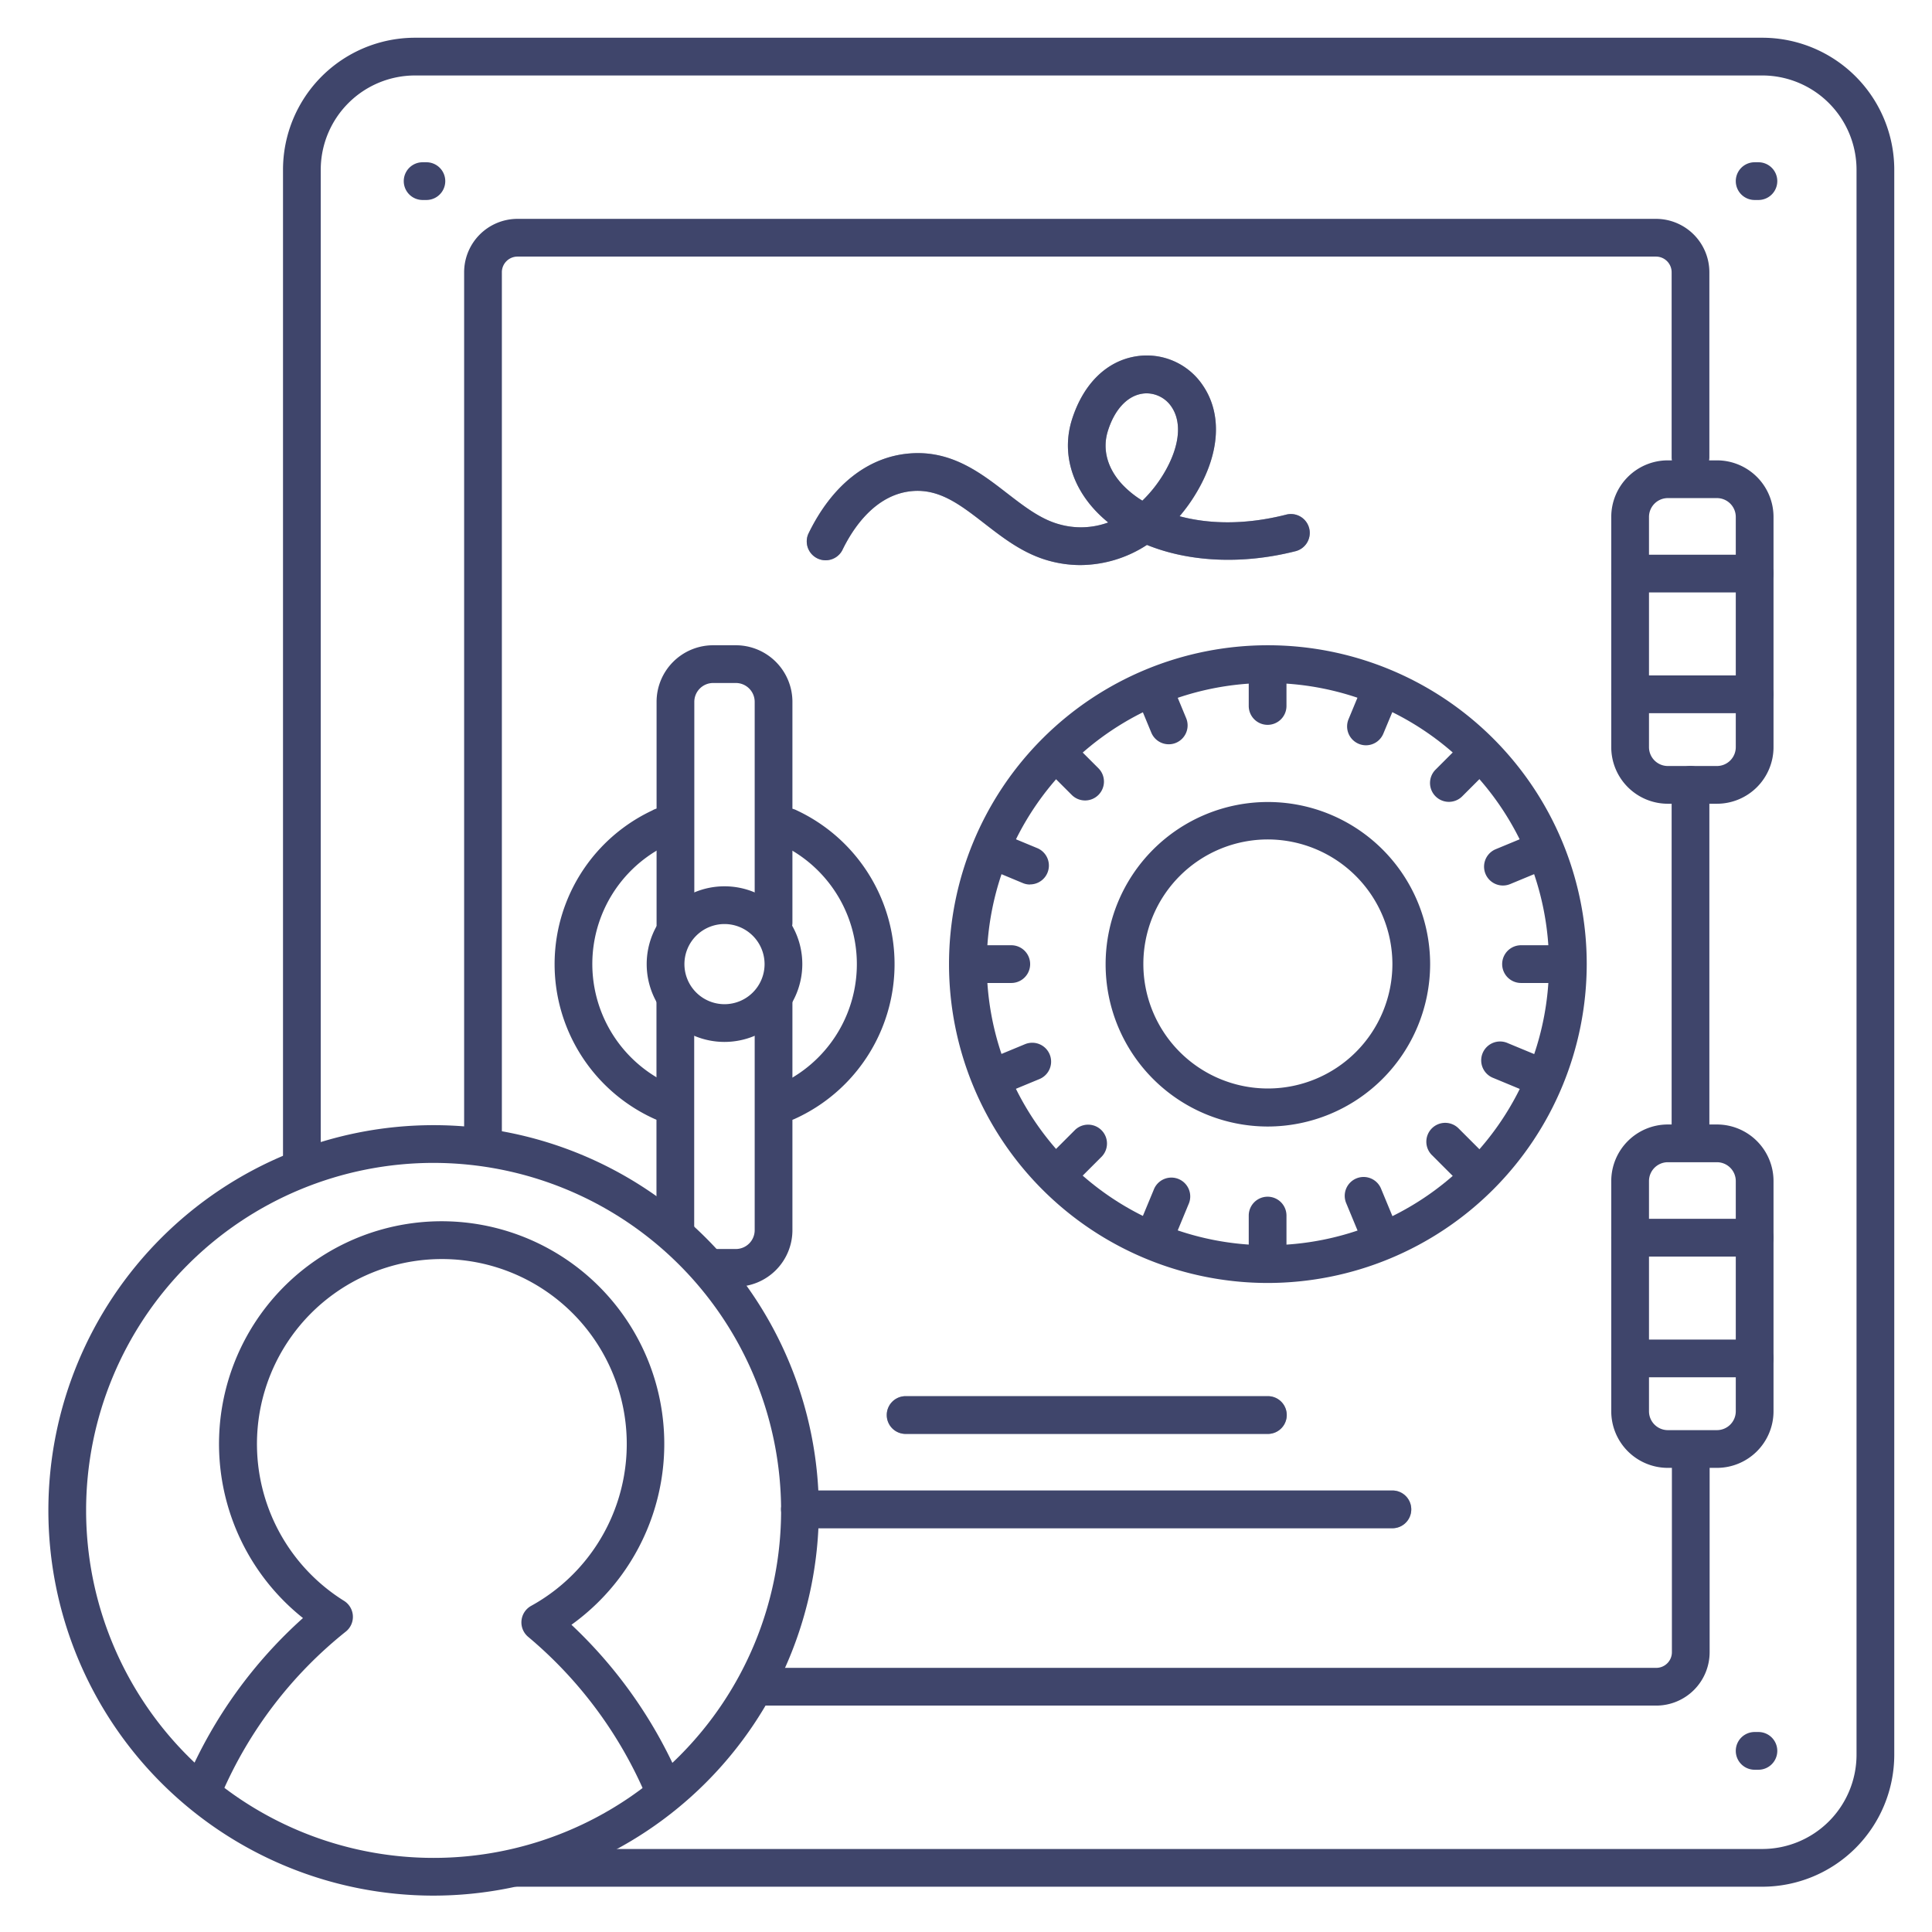 <?xml version="1.0" ?><svg viewBox="0 0 512 512" xmlns="http://www.w3.org/2000/svg"><defs><style>.cls-1{fill:#3f456b;}.cls-2{opacity:0.5;}</style></defs><title/><g id="Lines"><path class="cls-1" d="M467,500H137a5,5,0,0,1,0-10H467a25,25,0,0,0,25-25V45a25,25,0,0,0-25-25H110A25,25,0,0,0,85,45V309a5,5,0,0,1-10,0V45a35,35,0,0,1,35-35H467a35,35,0,0,1,35,35V465A35,35,0,0,1,467,500Z"/><path class="cls-1" d="M128,308.18a5,5,0,0,1-5-5V72.23A14.16,14.16,0,0,1,137.07,58H438.93A14.16,14.16,0,0,1,453,72.23v48.92a5,5,0,0,1-10,0V72.23A4.15,4.15,0,0,0,438.93,68H137.07A4.15,4.15,0,0,0,133,72.23v231A5,5,0,0,1,128,308.18Z"/><path class="cls-1" d="M438.93,452H201a5,5,0,0,1,0-10h238a4.15,4.15,0,0,0,4.07-4.23V388.85a5,5,0,0,1,10,0v48.92A14.16,14.16,0,0,1,438.93,452Z"/><path class="cls-1" d="M448,307a5,5,0,0,1-5-5V208a5,5,0,0,1,10,0v94A5,5,0,0,1,448,307Z"/><path class="cls-1" d="M455,213H442a15,15,0,0,1-15-15V137a15,15,0,0,1,15-15h13a15,15,0,0,1,15,15v61A15,15,0,0,1,455,213Zm-13-81a5,5,0,0,0-5,5v61a5,5,0,0,0,5,5h13a5,5,0,0,0,5-5V137a5,5,0,0,0-5-5Z"/><path class="cls-1" d="M465,157H432a5,5,0,0,1,0-10h33a5,5,0,0,1,0,10Z"/><path class="cls-1" d="M465,189H432a5,5,0,0,1,0-10h33a5,5,0,0,1,0,10Z"/><path class="cls-1" d="M455,389H442a15,15,0,0,1-15-15V313a15,15,0,0,1,15-15h13a15,15,0,0,1,15,15v61A15,15,0,0,1,455,389Zm-13-81a5,5,0,0,0-5,5v61a5,5,0,0,0,5,5h13a5,5,0,0,0,5-5V313a5,5,0,0,0-5-5Z"/><path class="cls-1" d="M465,333H432a5,5,0,0,1,0-10h33a5,5,0,0,1,0,10Z"/><path class="cls-1" d="M465,365H432a5,5,0,0,1,0-10h33a5,5,0,0,1,0,10Z"/><path class="cls-1" d="M336,340a84.5,84.5,0,1,1,84.5-84.5A84.6,84.6,0,0,1,336,340Zm0-159a74.5,74.5,0,1,0,74.5,74.5A74.58,74.58,0,0,0,336,181Z"/><path class="cls-1" d="M336,298.54a43,43,0,1,1,43-43A43.09,43.09,0,0,1,336,298.54Zm0-76.08a33,33,0,1,0,33,33A33.08,33.08,0,0,0,336,222.46Z"/><path class="cls-1" d="M175.58,297a5,5,0,0,1-2.05-.44,45,45,0,0,1-.7-81.77,5,5,0,1,1,4.26,9,35,35,0,0,0,.55,63.61,5,5,0,0,1-2.06,9.56Z"/><path class="cls-1" d="M208.41,297a5,5,0,0,1-2-9.56,35,35,0,0,0,.46-63.65,5,5,0,1,1,4.24-9.05,45,45,0,0,1-.6,81.82A5,5,0,0,1,208.41,297Z"/><path class="cls-1" d="M192,276.12a20.62,20.62,0,1,1,20.62-20.62A20.64,20.64,0,0,1,192,276.12Zm0-31.24a10.62,10.62,0,1,0,10.62,10.62A10.63,10.63,0,0,0,192,244.88Z"/><path class="cls-1" d="M179.05,332a5,5,0,0,1-5-4.49c-.05-.52-.08-1-.08-1.55V265.25a5,5,0,0,1,10,0V326a4.41,4.41,0,0,0,0,.52,5,5,0,0,1-4.46,5.49Z"/><path class="cls-1" d="M195,341h-6a5,5,0,0,1,0-10h6a5,5,0,0,0,5-5V265.25a5,5,0,0,1,10,0V326A15,15,0,0,1,195,341Z"/><path class="cls-1" d="M179,250a5,5,0,0,1-5-5V186a15,15,0,0,1,15-15h6a15,15,0,0,1,15,15v58.5a5,5,0,0,1-10,0V186a5,5,0,0,0-5-5h-6a5,5,0,0,0-5,5v59A5,5,0,0,1,179,250Z"/><g class="cls-2"><path class="cls-1" d="M336,380H240a5,5,0,0,1,0-10h96a5,5,0,0,1,0,10Z"/><path class="cls-1" d="M369,405H212a5,5,0,0,1,0-10H369a5,5,0,0,1,0,10Z"/><path class="cls-1" d="M286.34,149.75a31.12,31.12,0,0,1-8.23-1.11c-6.85-1.85-12.18-6-17.34-10-6.28-4.86-11.72-9.05-18.84-8.51-10.09.77-16.07,10.19-18.74,15.74a5,5,0,0,1-9-4.33c6.23-12.94,15.81-20.53,27-21.38,11-.85,18.8,5.22,25.71,10.57,4.59,3.54,8.92,6.89,13.84,8.22a21.06,21.06,0,0,0,12.95-.49,34.58,34.58,0,0,1-3.32-3.07c-6.6-7-8.91-15.75-6.32-24.11,3-9.55,9.24-15.7,17.23-16.88a17.87,17.87,0,0,1,17.53,7.8c5.06,7.48,4.5,17.68-1.53,28a44.71,44.71,0,0,1-4.68,6.61c7.47,2,17,2.41,28.12-.39a5,5,0,1,1,2.45,9.69c-14.13,3.56-28.16,2.79-39.22-1.7A32.54,32.54,0,0,1,286.34,149.75Zm17.54-45.51a7.52,7.52,0,0,0-1.15.09c-4,.6-7.38,4.22-9.15,9.94-1.51,4.88-.08,10,4,14.29a26,26,0,0,0,5.16,4.12,34.86,34.86,0,0,0,5.86-7.49c4-6.86,4.69-13.18,1.88-17.35A8,8,0,0,0,303.88,104.24Z"/></g><path class="cls-1" d="M176,479.38a5,5,0,0,1-4.6-3,112.39,112.39,0,0,0-31.42-42.59,5,5,0,0,1,.78-8.22,49,49,0,1,0-49.59-1.33,5,5,0,0,1,.46,8.16A111.79,111.79,0,0,0,58.8,475.3a5,5,0,0,1-9.15-4A122.46,122.46,0,0,1,80.29,428.8a59,59,0,1,1,71.15,1.78,123,123,0,0,1,29.1,41.83,5,5,0,0,1-2.62,6.57A5.06,5.06,0,0,1,176,479.38Z"/><path class="cls-1" d="M114.91,502.36A102.09,102.09,0,1,1,217,400.27,102.21,102.21,0,0,1,114.91,502.36Zm0-194.18A92.09,92.09,0,1,0,207,400.27,92.19,92.19,0,0,0,114.91,308.18Z"/><path class="cls-1" d="M466,53h-1a5,5,0,0,1,0-10h1a5,5,0,0,1,0,10Z"/><path class="cls-1" d="M113,53h-1a5,5,0,0,1,0-10h1a5,5,0,0,1,0,10Z"/><path class="cls-1" d="M466,469h-1a5,5,0,0,1,0-10h1a5,5,0,0,1,0,10Z"/></g><g id="Outline"><path class="cls-1" d="M309.73,197.24a5,5,0,0,1-4.62-3.08l-4.06-9.8a5,5,0,0,1,9.24-3.83l4.06,9.8a5,5,0,0,1-2.71,6.53A4.93,4.93,0,0,1,309.73,197.24Z"/><path class="cls-1" d="M366.19,333.55a5,5,0,0,1-4.62-3.09l-4.79-11.56a5,5,0,1,1,9.24-3.82l4.79,11.56a5,5,0,0,1-2.71,6.53A4.93,4.93,0,0,1,366.19,333.55Z"/><path class="cls-1" d="M398.3,234.67a5,5,0,0,1-1.92-9.62l10.69-4.43a5,5,0,0,1,3.83,9.24l-10.69,4.43A5,5,0,0,1,398.3,234.67Z"/><path class="cls-1" d="M262.88,290.76a5,5,0,0,1-1.91-9.62l10.67-4.42a5,5,0,1,1,3.83,9.24l-10.68,4.42A4.93,4.93,0,0,1,262.88,290.76Z"/><path class="cls-1" d="M362,197.51a5,5,0,0,1-1.91-.38,5,5,0,0,1-2.71-6.54l4.17-10.05a5,5,0,0,1,9.24,3.83l-4.17,10A5,5,0,0,1,362,197.51Z"/><path class="cls-1" d="M305.67,333.55a5,5,0,0,1-4.62-6.92l4.69-11.3a5,5,0,1,1,9.23,3.83l-4.68,11.3A5,5,0,0,1,305.67,333.55Z"/><path class="cls-1" d="M409,290.76a5,5,0,0,1-1.91-.38l-11.3-4.69a5,5,0,1,1,3.83-9.23l11.3,4.68a5,5,0,0,1-1.92,9.62Z"/><path class="cls-1" d="M272.93,234.41A5,5,0,0,1,271,234l-10-4.17a5,5,0,0,1,3.83-9.24l10.05,4.17a5,5,0,0,1-1.92,9.62Z"/><path class="cls-1" d="M287.56,212.13a5,5,0,0,1-3.54-1.47l-7.53-7.53a5,5,0,1,1,7.07-7.07l7.53,7.53a5,5,0,0,1-3.53,8.54Z"/><path class="cls-1" d="M391.84,316.41a5,5,0,0,1-3.54-1.47l-8.78-8.78a5,5,0,1,1,7.07-7.07l8.78,8.78a5,5,0,0,1-3.53,8.54Z"/><path class="cls-1" d="M383.94,212.5A5,5,0,0,1,380.4,204l7.9-7.9a5,5,0,1,1,7.07,7.07l-7.9,7.9A5,5,0,0,1,383.94,212.5Z"/><path class="cls-1" d="M280,316.41a5,5,0,0,1-3.53-8.54l8.42-8.42a5,5,0,0,1,7.07,7.07l-8.42,8.42A5,5,0,0,1,280,316.41Z"/><path class="cls-1" d="M335.93,192.09a5,5,0,0,1-5-5V176.43a5,5,0,0,1,10,0v10.66A5,5,0,0,1,335.93,192.09Z"/><path class="cls-1" d="M335.93,339.57a5,5,0,0,1-5-5V322.14a5,5,0,0,1,10,0v12.43A5,5,0,0,1,335.93,339.57Z"/><path class="cls-1" d="M415,260.5H403.09a5,5,0,1,1,0-10H415a5,5,0,0,1,0,10Z"/><path class="cls-1" d="M268,260.5H256.86a5,5,0,0,1,0-10H268a5,5,0,0,1,0,10Z"/><path class="cls-1" d="M336,380H240a5,5,0,0,1,0-10h96a5,5,0,0,1,0,10Z"/><path class="cls-1" d="M369,405H212a5,5,0,0,1,0-10H369a5,5,0,0,1,0,10Z"/><path class="cls-1" d="M286.34,149.75a31.12,31.12,0,0,1-8.23-1.11c-6.85-1.85-12.18-6-17.34-10-6.28-4.86-11.72-9.05-18.84-8.51-10.09.77-16.07,10.19-18.74,15.74a5,5,0,0,1-9-4.33c6.23-12.94,15.81-20.53,27-21.38,11-.85,18.8,5.22,25.71,10.57,4.59,3.54,8.92,6.89,13.84,8.22a21.06,21.06,0,0,0,12.95-.49,34.58,34.58,0,0,1-3.32-3.07c-6.6-7-8.91-15.75-6.32-24.11,3-9.55,9.24-15.7,17.23-16.88a17.87,17.87,0,0,1,17.53,7.8c5.06,7.48,4.5,17.68-1.53,28a44.71,44.71,0,0,1-4.68,6.61c7.47,2,17,2.41,28.12-.39a5,5,0,1,1,2.45,9.69c-14.13,3.56-28.16,2.79-39.22-1.7A32.54,32.54,0,0,1,286.34,149.75Zm17.54-45.51a7.52,7.52,0,0,0-1.15.09c-4,.6-7.38,4.22-9.15,9.94-1.51,4.88-.08,10,4,14.29a26,26,0,0,0,5.16,4.12,34.86,34.86,0,0,0,5.86-7.49c4-6.86,4.69-13.18,1.88-17.35A8,8,0,0,0,303.88,104.24Z"/></g></svg>